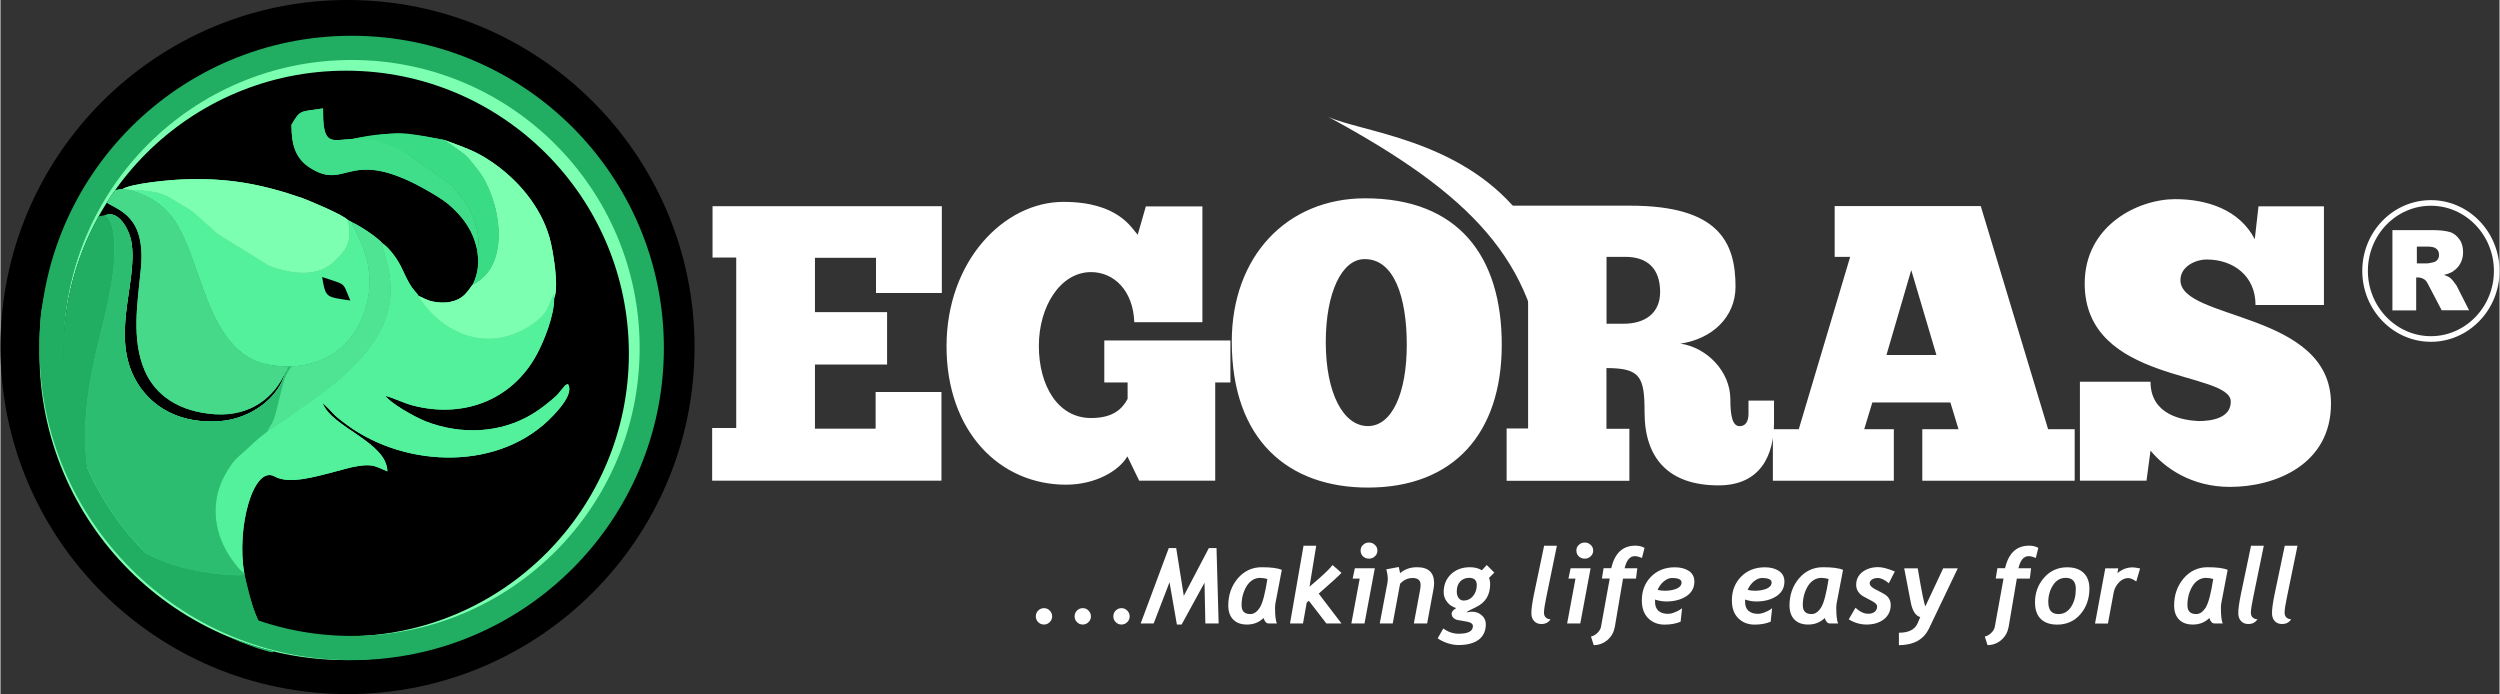<?xml version="1.0" encoding="UTF-8"?>
<!DOCTYPE svg PUBLIC "-//W3C//DTD SVG 1.1//EN" "http://www.w3.org/Graphics/SVG/1.1/DTD/svg11.dtd">
<!-- Creator: CorelDRAW -->
<svg xmlns="http://www.w3.org/2000/svg" xml:space="preserve" width="2.723in" height="0.756in" version="1.1" style="shape-rendering:geometricPrecision; text-rendering:geometricPrecision; image-rendering:optimizeQuality; fill-rule:evenodd; clip-rule:evenodd"
viewBox="0 0 329.16 91.42"
 xmlns:xlink="http://www.w3.org/1999/xlink"
 xmlns:xodm="http://www.corel.com/coreldraw/odm/2003">
 <rect x="0" y="0" width="329.16" height="91.42" fill="#333333" stroke="none"/>
 <defs>
  <style type="text/css">
   <![CDATA[
    .str0 {stroke:white;stroke-width:0.74;stroke-linecap:round;stroke-linejoin:round;stroke-miterlimit:2.613}
    .fil2 {fill:none}
    .fil1 {fill:white}
    .fil3 {fill:black}
    .fil5 {fill:#21AD62}
    .fil12 {fill:#2CBD70}
    .fil10 {fill:#39DB84}
    .fil9 {fill:#40DE8A}
    .fil8 {fill:#46D98A}
    .fil6 {fill:#4BE894}
    .fil11 {fill:#4FE394}
    .fil7 {fill:#53F19C}
    .fil4 {fill:#7CFFB0}
    .fil0 {fill:white;fill-rule:nonzero}
   ]]>
  </style>
 </defs>
 <g id="Layer_x0020_2">
  <g id="_105553125056064">
   <path id="Vector_15" class="fil0" d="M282.66 63.32l0.53 -3.97c1.9,2.31 5.41,4.78 10.47,4.78 5.94,0 13.3,-2.92 13.3,-10.97 0,-12.18 -19.83,-10.92 -19.83,-16.26 0,-1.81 2,-2.72 3.46,-2.72 3.51,0 6.43,2.16 6.43,5.99l9.01 0 0 -12.99 -8.62 0 -0.49 4.33c-2,-3.88 -6.28,-5.28 -10.47,-5.28 -4.92,0 -11.93,3.47 -11.93,11.12 0,13.19 19.24,11.48 19.24,15.55 0,2.16 -2.48,2.56 -4.24,2.56 -2.1,-0.1 -6.33,-0.8 -6.33,-5.18l-9.3 0 0 13.03 8.77 0 -0 -0 0 0zm-30.98 -27.73l3.31 11.17 -6.58 0 3.26 -11.17 0 0zm21.53 20.94l-3.51 0 -8.87 -29.39 -19.24 0 0 6.69 2.04 0 -6.77 22.7 -3.41 0 0 6.79 15.93 0 0 -6.79 -3.9 0 1.07 -3.52 10.28 0 1.07 3.52 -4.77 0 0 6.79 20.07 0 0 -6.79zm-59.19 -22.7c2.92,0 4.58,1.56 4.58,4.63 0,2.72 -1.9,4.18 -4.82,4.18l-2.24 0 0 -8.81 2.48 0 0 0 0 -0zm-15.64 0.05l2.83 0 0 22.55 -2.83 0 0 6.9 16.17 0 0 -6.85 -3.02 0 0 -8c4.48,0 5.02,1.16 5.02,5.84 0,6.04 3.17,9.61 9.74,9.61 5.55,0 7.31,-3.98 7.31,-8.3l0 -2.87 -3.36 0 0 1.71c0,1.06 -0.39,1.66 -1.17,1.66 -0.93,0 -1.22,-1.31 -1.22,-3.52 0,-3.72 -3.12,-6.85 -6.58,-7.35 4.14,-0.6 7.26,-3.47 7.26,-7.5 0,-5.89 -2.24,-10.67 -13.88,-10.67l-16.27 0 0 6.79 -0 0 -0 0zm-18.27 22.24c-3.22,0 -5.55,-4.28 -5.55,-11.07 0,-6.44 2.09,-10.97 5.16,-10.92 3.85,0 5.51,5.03 5.51,11.27 0,6.39 -1.95,10.72 -5.12,10.72zm0 8.1c11.3,0 17.63,-7.15 17.63,-18.82 0,-11.63 -5.7,-19.28 -17.98,-19.28 -10.38,0 -17.58,7.7 -17.58,18.87 0,12.98 7.45,19.23 17.93,19.23zm-30.15 -0.91l10.04 0 0 -12.93 2 0 0 -5.54 -16.61 0 0 5.54 3.07 0 0 2.16c-0.73,1.36 -1.95,2.52 -4.82,2.52 -4.34,0 -6.87,-4.23 -6.87,-9.51 0,-5.18 2.83,-9.71 6.87,-9.71 2.97,0 5.55,2.37 5.7,6.6l8.97 0 0 -15.25 -7.45 0 -1.07 3.73c-0.78,-0.8 -2.48,-4.33 -9.79,-4.33 -7.79,0 -15.39,7.75 -15.39,19.03 0,11.17 6.97,18.22 15.74,18.22 3.85,0 6.97,-1.81 8.08,-3.73l1.56 3.22 -0 -0 -0 -0zm-56.22 -29.39l3.17 0 0 22.45 -3.17 0 0 6.94 30.2 0 0 -11.68 -8.67 0 0 4.83 -7.99 0 0 -8.45 9.5 0 0 -6.9 -9.5 0 0 -7.15 8.04 0 0 4.63 8.67 0 0 -11.43 -30.2 0 0 6.74 -0.05 0 0 0 0 -0z"/>
   <path id="Vector_16" class="fil1" d="M174.81 15.36c4.43,2.06 17.25,2.92 25.19,12.68 4.19,5.13 6.87,13.89 3.41,21.74 -1.27,-15.4 -9.6,-24.16 -28.6,-34.43l0 0 0 -0z"/>
   <path id="Vector_20" class="fil2 str0" d="M320.12 26.73c4.78,0 8.67,4.03 8.67,8.96 0,4.93 -3.9,8.96 -8.67,8.96 -4.77,0 -8.67,-4.03 -8.67,-8.96 0,-4.98 3.9,-8.96 8.67,-8.96z"/>
   <path id="Vector_21" class="fil0" d="M318.27 34.69l1.36 0c0.15,0 0.44,-0.05 0.83,-0.15 0.2,-0.05 0.39,-0.15 0.54,-0.35 0.15,-0.2 0.19,-0.4 0.19,-0.61 0,-0.35 -0.1,-0.6 -0.34,-0.8 -0.19,-0.2 -0.58,-0.3 -1.17,-0.3l-1.41 0 0 2.22 -0 0 0 -0zm-3.22 6.29l0 -10.67 5.31 0c0.97,0 1.75,0.1 2.24,0.25 0.54,0.15 0.93,0.5 1.27,0.96 0.34,0.45 0.49,1.06 0.49,1.71 0,0.6 -0.15,1.11 -0.39,1.51 -0.24,0.45 -0.58,0.76 -1.02,1.06 -0.29,0.15 -0.63,0.3 -1.12,0.4 0.39,0.15 0.63,0.25 0.83,0.4 0.1,0.1 0.29,0.25 0.49,0.55 0.24,0.3 0.39,0.5 0.44,0.65l1.56 3.07 -3.61 0 -1.71 -3.27c-0.19,-0.4 -0.39,-0.7 -0.58,-0.8 -0.24,-0.15 -0.49,-0.25 -0.78,-0.25l-0.29 0 0 4.33 -3.12 0 0 0.1 0 -0 -0 0z"/>
   <circle class="fil3" cx="45.71" cy="45.71" r="45.71"/>
   <path class="fil4" d="M45.52 6.18c22.3,0 40.38,18.08 40.38,40.38 0,22.3 -18.08,40.38 -40.38,40.38 -22.3,0 -40.38,-18.08 -40.38,-40.38 0,-22.3 18.08,-40.38 40.38,-40.38zm0 3.13c20.57,0 37.25,16.68 37.25,37.25 0,20.57 -16.68,37.25 -37.25,37.25 -20.57,0 -37.25,-16.68 -37.25,-37.25 0,-20.57 16.68,-37.25 37.25,-37.25z"/>
   <path class="fil5" d="M46.26 4.71c22.71,0 41.12,18.41 41.12,41.12 0,22.71 -18.41,41.12 -41.12,41.12 -22.71,0 -41.12,-18.41 -41.12,-41.12 0,-22.71 18.41,-41.12 41.12,-41.12zm0 3.19c20.95,0 37.93,16.98 37.93,37.93 0,20.95 -16.98,37.93 -37.93,37.93 -20.95,0 -37.93,-16.98 -37.93,-37.93 0,-20.95 16.98,-37.93 37.93,-37.93z"/>
   <path class="fil6" d="M13.72 28.4c1.74,0.82 1.25,6.22 1.07,7.62 -0.34,2.54 -0.94,5.17 -1.56,7.61 -1.54,6.05 -2.69,12.45 -1.81,17.94 1.88,4.26 4.53,8.1 7.77,11.35 1.35,0.73 2.89,1.34 4.66,1.82 1.88,0.51 6.15,1.24 8.28,1l-0.01 -0.19c-0.79,-0.59 -1.57,-1.69 -2.11,-2.55 -2.03,-3.24 -2.26,-7.14 -0.45,-10.43 0.53,-0.96 1.11,-1.85 1.91,-2.54 1.87,-1.58 2.09,-2.17 4.88,-4 0.87,-0.57 1.74,-1.15 2.63,-1.82l1.97 -1.39c0.05,-0.04 0.3,-0.22 0.35,-0.26 0.18,-0.12 0.11,-0.07 0.27,-0.18 2.59,-1.84 4.97,-3.93 6.92,-6.4 5.1,-6.47 1.97,-11.88 1.81,-13.93 -0.57,-0.71 -2.79,-2.22 -3.91,-2.72l-0.03 0.18c0.06,0.87 4.08,5.72 1.23,12.49 -1.48,3.51 -4.83,6.26 -9.74,6.28 -0.01,0.1 -0.04,0.33 -0.08,0.43 -0.15,0.37 -0.09,0.16 -0.27,0.35 -0.84,3.42 -4.62,6.13 -8.59,6.42 -4.96,0.36 -8.44,-1.56 -10.48,-4.42 -4.39,-6.17 -0.23,-13.82 -1.19,-19.2 -0.32,-1.76 -1.79,-4.3 -3.51,-3.46l0 0z"/>
   <path class="fil7" d="M32.12 75.54c-1.08,-6.02 1.2,-14.35 4,-12.78 1.93,1.08 5.48,-0.02 7.5,-0.52 1.21,-0.3 2.35,-0.69 3.57,-0.87 1.97,-0.3 2.41,0.16 3.77,0.72 -0.05,-3.87 -7.38,-5.81 -8.53,-9.01 1.59,1.4 0.96,1.24 3.23,2.9 7.85,5.74 20.28,6.09 27.18,-1.29 0.54,-0.58 2.72,-2.85 1.91,-4.1 -0.42,0.13 -0.36,0.18 -0.63,0.48 -0.73,0.82 -0.48,0.74 -1.57,1.64 -0.87,0.71 -1.4,1.15 -2.47,1.81 -4.22,2.58 -9.46,2.76 -14.01,1 -1.54,-0.6 -4.73,-2.43 -5.37,-3.38 1.01,0.24 2.3,0.91 3.52,1.24 6.56,1.76 13.12,-0.55 16.43,-6.72 0.92,-1.71 2.28,-5.02 2.28,-7.39l-0.01 -0.59c-0.98,1.94 -0.75,2.62 -3.14,4.19 -4.53,2.97 -9.58,1.94 -13.09,-1.75 -0.46,-0.48 -1.3,-1.5 -1.62,-2.15 -0.18,-0.35 -0.65,-0.68 -1.2,-1.62 -0.37,-0.64 -0.64,-1.23 -0.97,-1.94 -0.61,-1.31 -1.63,-2.69 -2.61,-3.38 0.16,2.05 3.29,7.46 -1.81,13.93 -1.95,2.47 -4.32,4.56 -6.92,6.4 -0.16,0.11 -0.09,0.06 -0.27,0.18 -0.06,0.04 -0.3,0.22 -0.35,0.26l-1.97 1.39c-0.89,0.67 -1.76,1.25 -2.63,1.82 -2.78,1.83 -3.01,2.43 -4.88,4 -0.81,0.68 -1.38,1.57 -1.91,2.54 -1.81,3.29 -1.57,7.19 0.45,10.43 0.54,0.87 1.32,1.96 2.11,2.55l-0 0z"/>
   <path class="fil5" d="M7.55 32.44c0.04,0.58 -1.12,3.57 -1.31,4.49 -0.32,1.54 -0.77,3.01 -0.92,4.64 -0.14,1.5 -0.2,3 -0.17,4.49 0.07,-5.56 1.81,-10.98 3.91,-15.78 -1.17,0.63 -0.74,0.62 -1.25,1.74l-0.26 0.42zm22.34 51.36c1.87,0.85 4.18,1.72 5.88,2.11l0.21 -0.06 -0.02 -0.06c-2.09,-0.51 -4.12,-1.18 -6.07,-2l0 -0zm4.18 -1.79c-0.18,-0.41 -0.34,-0.79 -0.46,-1.1 -0.71,-1.8 -1.03,-3.42 -1.47,-5.18 -2.13,0.24 -6.4,-0.49 -8.28,-1 -1.77,-0.48 -3.31,-1.09 -4.66,-1.82 4.12,4.11 9.2,7.27 14.87,9.1zm-22.64 -20.45c-0.88,-5.49 0.27,-11.9 1.81,-17.94 0.62,-2.44 1.22,-5.07 1.56,-7.61 0.18,-1.39 0.67,-6.8 -1.07,-7.62 -0.23,0.01 -0.5,0.06 -0.8,0.14 -2.96,5.34 -4.65,11.49 -4.65,18.03 0,5.34 1.13,10.42 3.15,15.01l0 0z"/>
   <path class="fil7" d="M37.85 48.27c4.91,-0.02 8.26,-2.77 9.74,-6.28 2.85,-6.77 -1.18,-11.62 -1.23,-12.49l0.03 -0.18 -0.63 -0.34c0.69,3.09 -0.37,4.08 -1.85,5.5 -2.12,2.05 -5.47,1.57 -7.92,0.73 -0.16,-0.05 -0.38,-0.12 -0.58,-0.2l-6.73 -4.15c-0.53,-0.46 -0.99,-0.9 -1.55,-1.38 -0.53,-0.45 -1.06,-1 -1.53,-1.37 -0.13,-0.1 -0.3,-0.23 -0.43,-0.33 -0.09,-0.06 -0.17,-0.12 -0.27,-0.2l-2.88 -1.72c-1.57,-0.75 -3.08,-0.74 -4.84,-0.86 0.62,0.45 3.93,0.8 6.25,4.82 2.39,4.14 3.53,11.32 6.87,15.17 2.02,2.32 3.93,3.19 7.55,3.27l0 -0z"/>
   <path class="fil8" d="M37.5 49.05c0.18,-0.18 0.12,0.03 0.27,-0.35 0.04,-0.1 0.07,-0.33 0.08,-0.43 -3.62,-0.09 -5.53,-0.96 -7.55,-3.27 -3.35,-3.85 -4.48,-11.03 -6.87,-15.17 -2.32,-4.02 -5.63,-4.37 -6.25,-4.82l-1.09 -0.12c-0.24,0.01 -0.59,0.07 -0.96,0.16 -0.38,0.54 -0.75,1.09 -1.1,1.65 1.53,1.03 5.15,1.75 4.46,8.73 -0.45,4.57 -1.25,9.28 0.51,13.38 1.41,3.29 4.57,5.43 9.22,5.75 4.83,0.33 7.92,-2.38 9.29,-5.5l-0 0z"/>
   <path class="fil4" d="M62.2 37.48c-0.79,1.05 -1.23,1.91 -2.9,2.27 -0.7,0.16 -1.61,0.12 -2.29,-0.02 -0.99,-0.21 -1.21,-0.47 -1.94,-0.75 0.32,0.65 1.16,1.67 1.62,2.15 3.51,3.69 8.56,4.72 13.09,1.75 2.39,-1.57 2.16,-2.25 3.14,-4.19l0.01 0.59c0.67,-1.56 -0.16,-6.37 -0.6,-7.95 -1.19,-4.18 -4.24,-7.73 -7.72,-10.07 -2.22,-1.49 -3.56,-1.83 -6.15,-2.83l2.21 1.56c0.97,0.69 1.47,1.46 2.21,2.39 2.86,3.6 4.65,12.5 -0.67,15.1l0 0z"/>
   <path class="fil4" d="M16.08 24.88l1.09 0.12c1.76,0.12 3.27,0.11 4.84,0.86l2.88 1.72c0.1,0.07 0.18,0.13 0.27,0.2 0.14,0.1 0.31,0.23 0.43,0.33 0.47,0.38 1.01,0.93 1.53,1.37 0.56,0.48 1.02,0.92 1.55,1.38l6.73 4.15c0.2,0.07 0.43,0.14 0.58,0.2 2.44,0.84 5.8,1.32 7.92,-0.73 1.48,-1.43 2.54,-2.41 1.85,-5.5 -0.52,-0.66 -5.41,-2.69 -6.03,-2.9 -5.36,-1.86 -9.86,-2.68 -15.67,-2.45 -1.91,0.08 -6.61,0.51 -7.97,1.26l0 -0z"/>
   <path class="fil9" d="M38.33 16.47c0,2.67 0.55,4.43 2.49,5.66 5.11,3.23 4.95,-3.56 16.81,3.8 0.92,0.57 1.47,1.01 2.23,1.76 1.22,1.2 2.45,2.87 2.89,5.1 0.5,-0.73 -0.04,-2.82 -0.22,-3.36 -0.54,-1.58 -0.63,-1.68 -1.46,-2.94 -0.03,-0.05 -0.18,-0.27 -0.19,-0.29l-1.35 -1.72 -5.89 -4.2c-8.41,-5.03 -11.24,2.08 -11.15,-6 -3.06,0.47 -2.98,0.12 -4.17,2.18l-0 0z"/>
   <path class="fil10" d="M62.76 32.79c0.33,1.86 0.16,3.19 -0.55,4.69 5.32,-2.6 3.53,-11.5 0.67,-15.1 -0.74,-0.93 -1.24,-1.7 -2.21,-2.39l-2.21 -1.56c-4.94,-0.9 -7.09,-1.22 -12.23,-0.11 1.2,0.21 2.26,0.35 3.2,0.71 1.25,0.48 3.05,0.55 4.23,1.26l5.89 4.2 1.35 1.72c0.01,0.02 0.15,0.23 0.19,0.29 0.83,1.27 0.92,1.36 1.46,2.94 0.18,0.54 0.72,2.62 0.22,3.36l0 0z"/>
   <path class="fil3" d="M42.37 36.49c0.47,2.81 0.53,2.6 3.71,3.09 -1.1,-2.58 -0.45,-1.97 -3.71,-3.09z"/>
   <path class="fil6" d="M13.72 28.4c1.74,0.82 1.25,6.23 1.07,7.62 -0.34,2.54 -0.94,5.17 -1.56,7.61 -1.54,6.05 -2.69,12.45 -1.81,17.94 1.88,4.26 4.53,8.1 7.77,11.35 1.35,0.73 2.89,1.34 4.66,1.82 1.88,0.51 6.15,1.24 8.28,1l-0.01 -0.19c-0.79,-0.59 -1.57,-1.69 -2.11,-2.55 -2.03,-3.24 -2.26,-7.14 -0.45,-10.43 0.53,-0.96 1.11,-1.85 1.91,-2.54 1.54,-1.31 1.96,-1.94 3.64,-3.15 0.23,-0.42 0.51,-0.84 0.71,-1.24 0.29,-0.58 0.4,-1.08 0.6,-1.89 0.2,-0.81 0.48,-1.94 0.7,-2.8 0.22,-0.85 0.37,-1.43 0.87,-2.19 0.11,-0.16 0.23,-0.33 0.36,-0.5 -0.16,0.01 -0.33,0.01 -0.5,0.01 -0.01,0.1 -0.04,0.33 -0.08,0.43 -0.15,0.37 -0.09,0.16 -0.27,0.35 -0.84,3.42 -4.62,6.13 -8.59,6.42 -4.96,0.36 -8.44,-1.56 -10.48,-4.42 -4.39,-6.17 -0.23,-13.82 -1.19,-19.2 -0.32,-1.76 -1.79,-4.3 -3.51,-3.46l0 0z"/>
   <path class="fil7" d="M32.12 75.54c-1.08,-6.02 1.2,-14.35 4,-12.78 1.93,1.08 5.48,-0.02 7.5,-0.52 1.21,-0.3 2.35,-0.69 3.57,-0.87 1.97,-0.3 2.41,0.16 3.77,0.72 -0.05,-3.87 -7.38,-5.81 -8.53,-9.01 1.59,1.4 0.96,1.24 3.23,2.9 7.85,5.74 20.28,6.09 27.18,-1.29 0.54,-0.58 2.72,-2.85 1.91,-4.1 -0.42,0.13 -0.36,0.18 -0.63,0.48 -0.73,0.82 -0.48,0.74 -1.57,1.64 -0.87,0.71 -1.4,1.15 -2.47,1.81 -4.22,2.58 -9.46,2.76 -14.01,1 -1.54,-0.6 -4.73,-2.43 -5.37,-3.38 1.01,0.24 2.3,0.91 3.52,1.24 6.56,1.76 13.12,-0.55 16.43,-6.72 0.92,-1.71 2.28,-5.02 2.28,-7.39l-0.01 -0.59c-0.98,1.94 -0.75,2.62 -3.14,4.19 -4.53,2.97 -9.58,1.94 -13.09,-1.75 -0.46,-0.48 -1.3,-1.5 -1.62,-2.15 -0.18,-0.35 -0.65,-0.68 -1.2,-1.62 -0.37,-0.64 -0.64,-1.23 -0.97,-1.94 -0.61,-1.31 -1.63,-2.69 -2.61,-3.38 0.16,2.05 3.29,7.46 -1.81,13.93 -1.95,2.47 -4.32,4.56 -6.92,6.4 -0.16,0.11 -0.09,0.06 -0.27,0.18 -0.06,0.04 -0.3,0.22 -0.35,0.26l-1.97 1.39c-0.89,0.67 -1.76,1.25 -2.63,1.82 -2.78,1.83 -3.01,2.43 -4.88,4 -0.81,0.68 -1.38,1.57 -1.91,2.54 -1.81,3.29 -1.57,7.19 0.45,10.43 0.54,0.87 1.32,1.96 2.11,2.55l-0 0z"/>
   <path class="fil5" d="M6.53 37.01c-0.32,1.54 -1.06,2.93 -1.21,4.56 -0.14,1.5 -0.2,3 -0.17,4.49 0.07,-5.56 2.57,-11.25 4.67,-16.05 -2.46,1.33 -2.77,4.47 -3.29,6.99zm23.36 46.79c1.87,0.85 4.18,1.72 5.88,2.11l0.21 -0.06 -0.02 -0.06c-2.09,-0.51 -4.12,-1.18 -6.07,-2l0 -0zm4.18 -1.79c-0.18,-0.41 -0.34,-0.79 -0.46,-1.1 -0.71,-1.8 -1.03,-3.42 -1.47,-5.18 -2.13,0.24 -6.4,-0.49 -8.28,-1 -1.77,-0.48 -3.31,-1.09 -4.66,-1.82 4.12,4.11 9.2,7.27 14.87,9.1zm-22.64 -20.45c-0.88,-5.49 0.27,-11.9 1.81,-17.94 0.62,-2.44 1.22,-5.07 1.56,-7.61 0.18,-1.39 0.67,-6.8 -1.07,-7.62 -0.23,0.01 -0.5,0.06 -0.8,0.14 -2.96,5.34 -4.65,11.49 -4.65,18.03 0,5.34 1.13,10.42 3.15,15.01l0 0z"/>
   <path class="fil7" d="M37.85 48.27c4.91,-0.02 8.26,-2.77 9.74,-6.28 2.85,-6.77 -1.18,-11.62 -1.23,-12.49l0.03 -0.18 -0.63 -0.34c0.69,3.09 -0.37,4.08 -1.85,5.5 -2.12,2.05 -5.47,1.57 -7.92,0.73 -0.16,-0.05 -0.38,-0.12 -0.58,-0.2l-6.73 -4.15c-0.53,-0.46 -0.99,-0.9 -1.55,-1.38 -0.53,-0.45 -1.06,-1 -1.53,-1.37 -0.13,-0.1 -0.3,-0.23 -0.43,-0.33 -0.09,-0.06 -0.17,-0.12 -0.27,-0.2l-2.88 -1.72c-1.57,-0.75 -3.08,-0.74 -4.84,-0.86 0.62,0.45 3.93,0.8 6.25,4.82 2.39,4.14 3.53,11.32 6.87,15.17 2.02,2.32 3.93,3.19 7.55,3.27l0 -0z"/>
   <path class="fil11" d="M35.11 56.87c0.35,-0.25 0.76,-0.53 1.24,-0.85 0.87,-0.57 1.74,-1.15 2.63,-1.82l1.97 -1.39c0.05,-0.04 0.3,-0.22 0.35,-0.26 0.18,-0.12 0.11,-0.07 0.27,-0.18 2.59,-1.84 4.97,-3.93 6.92,-6.4 5.1,-6.47 1.97,-11.88 1.81,-13.93 -0.57,-0.71 -2.79,-2.22 -3.91,-2.72l-0.03 0.18c0.06,0.87 4.08,5.72 1.23,12.49 -1.43,3.39 -4.6,6.07 -9.24,6.27 -0.13,0.17 -0.25,0.34 -0.36,0.5 -0.5,0.76 -0.65,1.34 -0.87,2.19 -0.22,0.85 -0.5,1.98 -0.7,2.8 -0.2,0.81 -0.3,1.31 -0.6,1.89 -0.2,0.39 -0.48,0.82 -0.71,1.24l-0 -0z"/>
   <path class="fil8" d="M37.5 49.05c0.18,-0.18 0.12,0.03 0.27,-0.35 0.04,-0.1 0.07,-0.33 0.08,-0.43 -3.62,-0.09 -5.53,-0.96 -7.55,-3.27 -3.35,-3.85 -4.48,-11.03 -6.87,-15.17 -2.32,-4.02 -5.63,-4.37 -6.25,-4.82l-1.09 -0.12c-0.24,0.01 -0.59,0.07 -0.96,0.16 -0.38,0.54 -0.75,1.09 -1.1,1.65 1.53,1.03 5.15,1.75 4.46,8.73 -0.45,4.57 -1.25,9.28 0.51,13.38 1.41,3.29 4.57,5.43 9.22,5.75 4.83,0.33 7.92,-2.38 9.29,-5.5l-0 0z"/>
   <path class="fil4" d="M62.2 37.48c-0.79,1.05 -1.23,1.91 -2.9,2.27 -0.7,0.16 -1.61,0.12 -2.29,-0.02 -0.99,-0.21 -1.21,-0.47 -1.94,-0.75 0.32,0.65 1.16,1.67 1.62,2.15 3.51,3.69 8.56,4.72 13.09,1.75 2.39,-1.57 2.16,-2.25 3.14,-4.19l0.01 0.59c0.67,-1.56 -0.16,-6.37 -0.6,-7.95 -1.19,-4.18 -4.24,-7.73 -7.72,-10.07 -2.22,-1.49 -3.56,-1.83 -6.15,-2.83l2.21 1.56c0.97,0.69 1.47,1.46 2.21,2.39 2.86,3.6 4.65,12.5 -0.67,15.1l0 0z"/>
   <path class="fil4" d="M16.08 24.88l1.09 0.12c1.76,0.12 3.27,0.11 4.84,0.86l2.88 1.72c0.1,0.07 0.18,0.13 0.27,0.2 0.14,0.1 0.31,0.23 0.43,0.33 0.47,0.38 1.01,0.93 1.53,1.37 0.56,0.48 1.02,0.92 1.55,1.38l6.73 4.15c0.2,0.07 0.43,0.14 0.58,0.2 2.44,0.84 5.8,1.32 7.92,-0.73 1.48,-1.43 2.54,-2.41 1.85,-5.5 -0.52,-0.66 -5.41,-2.69 -6.03,-2.9 -5.36,-1.86 -9.86,-2.68 -15.67,-2.45 -1.91,0.08 -6.61,0.51 -7.97,1.26l0 -0z"/>
   <path class="fil9" d="M38.33 16.47c0,2.67 0.55,4.43 2.49,5.66 5.11,3.23 4.95,-3.56 16.81,3.8 0.92,0.57 1.47,1.01 2.23,1.76 1.22,1.2 2.45,2.87 2.89,5.1 0.5,-0.73 -0.04,-2.82 -0.22,-3.36 -0.54,-1.58 -0.63,-1.68 -1.46,-2.94 -0.03,-0.05 -0.18,-0.27 -0.19,-0.29l-1.35 -1.72 -5.89 -4.2c-8.41,-5.03 -11.24,2.08 -11.15,-6 -3.06,0.47 -2.98,0.12 -4.17,2.18l-0 0z"/>
   <path class="fil10" d="M62.76 32.79c0.33,1.86 0.16,3.19 -0.55,4.69 5.32,-2.6 3.53,-11.5 0.67,-15.1 -0.74,-0.93 -1.24,-1.7 -2.21,-2.39l-2.21 -1.56c-1.99,-0.36 -3.5,-0.74 -5.6,-0.88 -1.32,-0.09 -5.43,0.53 -6.54,0.77 1.2,0.21 2.37,-0.21 3.32,0.15 1.25,0.48 2.84,1.12 4.01,1.82l5.89 4.2 1.35 1.72c0.01,0.02 0.15,0.23 0.19,0.29 0.83,1.27 0.92,1.36 1.46,2.94 0.18,0.54 0.72,2.62 0.22,3.36l0 0z"/>
   <path class="fil3" d="M42.37 36.49c0.47,2.81 0.53,2.6 3.71,3.09 -1.1,-2.58 -0.45,-1.97 -3.71,-3.09z"/>
   <path class="fil12" d="M13.72 28.4c1.74,0.82 1.25,6.23 1.07,7.62 -0.34,2.54 -0.94,5.17 -1.56,7.61 -1.54,6.05 -2.69,12.45 -1.81,17.94 1.88,4.26 4.53,8.1 7.77,11.35 1.35,0.73 2.89,1.34 4.66,1.82 1.88,0.51 6.15,1.24 8.28,1l-0.01 -0.19c-0.79,-0.59 -1.57,-1.69 -2.11,-2.55 -2.03,-3.24 -2.26,-7.14 -0.45,-10.43 0.53,-0.96 1.11,-1.85 1.91,-2.54 1.54,-1.31 1.96,-1.94 3.64,-3.15 0.23,-0.42 0.51,-0.84 0.71,-1.24 0.29,-0.58 0.4,-1.08 0.6,-1.89 0.2,-0.81 0.48,-1.94 0.7,-2.8 0.22,-0.85 0.37,-1.43 0.87,-2.19 0.11,-0.16 0.23,-0.33 0.36,-0.5 -0.16,0.01 -0.33,0.01 -0.5,0.01 -0.01,0.1 -0.04,0.33 -0.08,0.43 -0.15,0.37 -0.09,0.16 -0.27,0.35 -0.84,3.42 -4.62,6.13 -8.59,6.42 -4.96,0.36 -8.44,-1.56 -10.48,-4.42 -4.39,-6.17 -0.23,-13.82 -1.19,-19.2 -0.32,-1.76 -1.79,-4.3 -3.51,-3.46l0 0z"/>
   <path class="fil0" d="M136.37 81.18c0,-0.29 0.1,-0.56 0.31,-0.76 0.21,-0.21 0.47,-0.32 0.76,-0.32 0.31,0 0.56,0.11 0.76,0.32 0.21,0.21 0.32,0.47 0.32,0.76 0,0.31 -0.11,0.56 -0.32,0.76 -0.21,0.21 -0.46,0.32 -0.76,0.32 -0.29,0 -0.56,-0.11 -0.76,-0.32 -0.21,-0.21 -0.31,-0.46 -0.31,-0.76z"/>
   <path id="_1" class="fil0" d="M141.48 81.18c0,-0.29 0.1,-0.56 0.31,-0.76 0.21,-0.21 0.47,-0.32 0.76,-0.32 0.31,0 0.56,0.11 0.76,0.32 0.21,0.21 0.32,0.47 0.32,0.76 0,0.31 -0.11,0.56 -0.32,0.76 -0.21,0.21 -0.46,0.32 -0.76,0.32 -0.29,0 -0.56,-0.11 -0.76,-0.32 -0.21,-0.21 -0.31,-0.46 -0.31,-0.76z"/>
   <path id="_2" class="fil0" d="M146.58 81.18c0,-0.29 0.1,-0.56 0.31,-0.76 0.21,-0.21 0.47,-0.32 0.76,-0.32 0.31,0 0.56,0.11 0.76,0.32 0.21,0.21 0.32,0.47 0.32,0.76 0,0.31 -0.11,0.56 -0.32,0.76 -0.21,0.21 -0.46,0.32 -0.76,0.32 -0.29,0 -0.56,-0.11 -0.76,-0.32 -0.21,-0.21 -0.31,-0.46 -0.31,-0.76z"/>
   <polygon id="_3" class="fil0" points="158.7,82.12 158.59,76.75 155.57,82.26 154.95,82.26 153.98,76.69 151.89,82.12 150.18,82.12 153.88,72.19 154.86,72.19 155.86,78.48 159.16,72.19 160.17,72.19 160.45,82.12 "/>
   <path id="_4" class="fil0" d="M167.92 79.51c-0.03,0.18 -0.04,0.36 -0.04,0.57 0,0.99 0.08,1.67 0.24,2.04l-1.07 0c-0.31,0 -0.54,-0.24 -0.69,-0.72 -0.58,0.57 -1.31,0.86 -2.17,0.86 -0.79,0 -1.4,-0.22 -1.83,-0.67 -0.43,-0.44 -0.64,-1.06 -0.64,-1.85 0,-1.39 0.42,-2.57 1.25,-3.56 0.83,-0.97 1.89,-1.47 3.15,-1.47 1.22,0 2.11,0.11 2.65,0.35l-0.85 4.45 -0 0zm-1.96 -3.4c-0.75,0 -1.36,0.36 -1.82,1.08 -0.44,0.74 -0.67,1.57 -0.67,2.52 0,0.78 0.38,1.17 1.15,1.17 0.49,0 0.9,-0.29 1.28,-0.9 0.36,-0.6 0.68,-1.85 0.97,-3.72 -0.32,-0.1 -0.62,-0.14 -0.92,-0.14z"/>
   <path id="_5" class="fil0" d="M174.64 82.12l-2.31 -2.99 -0.28 0.24 -0.49 2.75 -1.71 0 1.78 -10.24 1.67 0 -0.88 5.39 1.29 -1.11c0.86,-0.76 1.45,-1.35 1.74,-1.74l1.18 1.03c-0.19,0.24 -1.19,1.15 -3,2.74l3 3.93 -2 0 0 -0z"/>
   <path id="_6" class="fil0" d="M179.15 72.52c0,-0.31 0.1,-0.56 0.32,-0.75 0.21,-0.21 0.47,-0.31 0.78,-0.31 0.31,0 0.57,0.1 0.78,0.31 0.22,0.19 0.33,0.44 0.33,0.75 0,0.31 -0.11,0.56 -0.33,0.75 -0.21,0.21 -0.47,0.31 -0.78,0.31 -0.31,0 -0.56,-0.1 -0.78,-0.29 -0.21,-0.21 -0.32,-0.46 -0.32,-0.76l0 -0zm0.5 9.6l-1.72 0 1.1 -5.91 -0.93 0 0.29 -1.36 2.63 0 -1.36 7.27z"/>
   <path id="_7" class="fil0" d="M187.91 82.12l-1.75 0 0.79 -4.24c0.07,-0.33 0.1,-0.63 0.1,-0.85 0,-0.61 -0.36,-0.9 -1.07,-0.9 -0.6,0 -1.15,0.25 -1.63,0.76l-0.97 5.23 -1.71 0 1.03 -5.45c0.01,-0.1 0.03,-0.22 0.03,-0.39 0,-0.4 -0.07,-0.83 -0.2,-1.29l1.65 -0.31 0.17 0.81c0.6,-0.51 1.33,-0.78 2.24,-0.78 1.5,0 2.24,0.71 2.24,2.1 0,0.25 -0.03,0.54 -0.1,0.89l-0.82 4.42 0 -0z"/>
   <path id="_8" class="fil0" d="M196.06 76.12c0.1,0.22 0.15,0.5 0.15,0.81 0,0.71 -0.15,1.32 -0.46,1.83 -0.31,0.51 -0.82,0.95 -1.51,1.26 -0.69,0.32 -1.08,0.53 -1.15,0.65 0.31,-0.07 0.54,-0.1 0.72,-0.1 0.5,0 0.93,0.15 1.29,0.47 0.36,0.31 0.54,0.7 0.54,1.18 0,0.88 -0.32,1.56 -0.93,2.03 -0.63,0.47 -1.51,0.71 -2.68,0.71 -0.44,0 -0.92,-0.08 -1.45,-0.25 -0.53,-0.18 -0.95,-0.39 -1.28,-0.64l0.74 -1.29c0.65,0.47 1.32,0.69 2.01,0.69 1.26,0 1.89,-0.33 1.89,-1.01 0,-0.15 -0.07,-0.26 -0.19,-0.36 -0.13,-0.1 -0.32,-0.17 -0.58,-0.22l-1.29 -0.22c-0.49,-0.15 -0.74,-0.43 -0.74,-0.85 0,-0.24 0.21,-0.47 0.6,-0.72 -0.49,-0.14 -0.89,-0.4 -1.19,-0.79 -0.31,-0.39 -0.46,-0.82 -0.46,-1.29 0,-0.97 0.32,-1.76 0.96,-2.38 0.65,-0.61 1.49,-0.92 2.5,-0.92 0.63,0 1.15,0.14 1.57,0.4l0.64 -0.69 1 1 -0.69 0.69 0 -0zm-4.25 1.74c0,0.36 0.08,0.67 0.24,0.89 0.17,0.24 0.39,0.35 0.68,0.35 0.49,0 0.9,-0.2 1.22,-0.58 0.33,-0.4 0.5,-0.89 0.5,-1.45 0,-0.64 -0.33,-0.96 -1,-0.96 -0.5,0 -0.9,0.17 -1.19,0.49 -0.31,0.33 -0.44,0.75 -0.44,1.26l0 0z"/>
   <path id="_9" class="fil0" d="M204.17 81.55c-0.26,0.43 -0.67,0.64 -1.21,0.64 -0.42,0 -0.74,-0.14 -0.97,-0.4 -0.24,-0.26 -0.35,-0.61 -0.35,-1.04 0,-0.54 0.11,-1.33 0.32,-2.38l1.36 -6.49 1.68 0 -1.39 6.77c-0.2,0.96 -0.31,1.64 -0.31,2.06 0,0.26 0.08,0.47 0.25,0.63 0.17,0.15 0.36,0.22 0.61,0.22l-0 0z"/>
   <path id="_10" class="fil0" d="M207.57 72.52c0,-0.31 0.1,-0.56 0.32,-0.75 0.21,-0.21 0.47,-0.31 0.78,-0.31 0.31,0 0.57,0.1 0.78,0.31 0.22,0.19 0.33,0.44 0.33,0.75 0,0.31 -0.11,0.56 -0.33,0.75 -0.21,0.21 -0.47,0.31 -0.78,0.31 -0.31,0 -0.56,-0.1 -0.78,-0.29 -0.21,-0.21 -0.32,-0.46 -0.32,-0.76l0 -0zm0.5 9.6l-1.72 0 1.1 -5.91 -0.93 0 0.29 -1.36 2.63 0 -1.36 7.27z"/>
   <path id="_11" class="fil0" d="M216.22 73.49c-0.38,-0.15 -0.68,-0.24 -0.95,-0.24 -0.65,0 -1.1,0.53 -1.35,1.6l1.67 0 -0.17 1.36 -1.71 0 -1.08 6.37c-0.13,0.69 -0.44,1.26 -0.96,1.71 -0.51,0.44 -1.13,0.68 -1.82,0.68l-0.36 -1.13c0.32,-0.07 0.61,-0.24 0.86,-0.49 0.26,-0.25 0.42,-0.53 0.47,-0.85l1.14 -6.3 -1.03 0 0.22 -1.36 1.01 0c0.46,-1.99 1.51,-2.97 3.18,-2.97 0.46,0 0.86,0.1 1.2,0.29l-0.33 1.32 -0 -0z"/>
   <path id="_12" class="fil0" d="M217.93 78.97c0,0.11 0,0.22 0,0.31 0,0.5 0.14,0.89 0.44,1.17 0.31,0.26 0.72,0.4 1.25,0.4 0.29,0 0.61,-0.07 0.99,-0.24 0.38,-0.15 0.67,-0.32 0.88,-0.51l-0.19 1.78c-0.58,0.25 -1.28,0.39 -2.11,0.39 -0.89,0 -1.61,-0.29 -2.17,-0.85 -0.56,-0.57 -0.83,-1.35 -0.83,-2.34 0,-1.25 0.39,-2.28 1.2,-3.11 0.81,-0.83 1.86,-1.25 3.15,-1.25 0.76,0 1.39,0.17 1.86,0.49 0.47,0.32 0.71,0.79 0.71,1.39 0,0.82 -0.35,1.46 -1.06,1.93 -0.71,0.46 -1.58,0.69 -2.63,0.69 -0.5,0 -1,-0.08 -1.49,-0.25l-0 0zm0.33 -1.28c0.29,0.08 0.61,0.12 0.96,0.12 0.61,0 1.13,-0.1 1.56,-0.28 0.43,-0.19 0.64,-0.46 0.64,-0.82 0,-0.39 -0.43,-0.58 -1.29,-0.58 -0.33,0 -0.68,0.15 -1.04,0.44 -0.35,0.29 -0.63,0.67 -0.82,1.11l-0 0z"/>
   <path id="_13" class="fil0" d="M229.79 78.97c0,0.11 0,0.22 0,0.31 0,0.5 0.14,0.89 0.44,1.17 0.31,0.26 0.72,0.4 1.25,0.4 0.29,0 0.61,-0.07 0.99,-0.24 0.38,-0.15 0.67,-0.32 0.88,-0.51l-0.19 1.78c-0.58,0.25 -1.28,0.39 -2.11,0.39 -0.89,0 -1.61,-0.29 -2.17,-0.85 -0.56,-0.57 -0.83,-1.35 -0.83,-2.34 0,-1.25 0.39,-2.28 1.2,-3.11 0.81,-0.83 1.86,-1.25 3.15,-1.25 0.76,0 1.39,0.17 1.86,0.49 0.47,0.32 0.71,0.79 0.71,1.39 0,0.82 -0.35,1.46 -1.06,1.93 -0.71,0.46 -1.58,0.69 -2.63,0.69 -0.5,0 -1,-0.08 -1.49,-0.25l-0 0zm0.33 -1.28c0.29,0.08 0.61,0.12 0.96,0.12 0.61,0 1.13,-0.1 1.56,-0.28 0.43,-0.19 0.64,-0.46 0.64,-0.82 0,-0.39 -0.43,-0.58 -1.29,-0.58 -0.33,0 -0.68,0.15 -1.04,0.44 -0.35,0.29 -0.63,0.67 -0.82,1.11l-0 0z"/>
   <path id="_14" class="fil0" d="M241.84 79.51c-0.03,0.18 -0.04,0.36 -0.04,0.57 0,0.99 0.08,1.67 0.24,2.04l-1.07 0c-0.31,0 -0.54,-0.24 -0.69,-0.72 -0.58,0.57 -1.31,0.86 -2.17,0.86 -0.79,0 -1.4,-0.22 -1.83,-0.67 -0.43,-0.44 -0.64,-1.06 -0.64,-1.85 0,-1.39 0.42,-2.57 1.25,-3.56 0.83,-0.97 1.89,-1.47 3.15,-1.47 1.22,0 2.11,0.11 2.65,0.35l-0.85 4.45 -0 0zm-1.96 -3.4c-0.75,0 -1.36,0.36 -1.82,1.08 -0.44,0.74 -0.67,1.57 -0.67,2.52 0,0.78 0.38,1.17 1.15,1.17 0.49,0 0.9,-0.29 1.28,-0.9 0.36,-0.6 0.68,-1.85 0.97,-3.72 -0.32,-0.1 -0.63,-0.14 -0.92,-0.14z"/>
   <path id="_15" class="fil0" d="M248.74 76.84c-0.54,-0.47 -1.04,-0.71 -1.49,-0.71 -0.28,0 -0.53,0.06 -0.74,0.2 -0.2,0.13 -0.31,0.29 -0.31,0.51 0,0.26 0.25,0.53 0.74,0.78 0.49,0.25 0.86,0.44 1.13,0.6 0.26,0.14 0.49,0.33 0.65,0.58 0.17,0.26 0.25,0.54 0.25,0.88 0,0.79 -0.31,1.43 -0.9,1.89 -0.6,0.46 -1.36,0.69 -2.29,0.69 -0.79,0 -1.57,-0.22 -2.34,-0.68l0.89 -1.53c0.57,0.53 1.13,0.79 1.67,0.79 0.35,0 0.63,-0.08 0.85,-0.25 0.22,-0.18 0.33,-0.4 0.33,-0.71 0,-0.24 -0.21,-0.47 -0.63,-0.69 -0.43,-0.22 -0.81,-0.42 -1.14,-0.61 -0.32,-0.18 -0.57,-0.4 -0.74,-0.67 -0.17,-0.26 -0.25,-0.56 -0.25,-0.88 0,-0.71 0.28,-1.26 0.83,-1.7 0.57,-0.42 1.26,-0.63 2.08,-0.63 0.56,0 1.28,0.2 2.18,0.57l-0.79 1.56 0 -0z"/>
   <path id="_16" class="fil0" d="M253.97 82.85c-0.68,1.4 -1.99,2.11 -3.92,2.13l0 -1.64c1.28,0 2.1,-0.42 2.46,-1.24l0.35 -0.82c-0.61,-0.17 -1.04,-0.82 -1.25,-1.95l-0.86 -4.47 1.78 0c0.53,3.18 0.88,4.85 1.01,4.99l2.34 -4.99 1.92 0 -3.82 7.99 0 0z"/>
   <path id="_17" class="fil0" d="M268.09 73.49c-0.38,-0.15 -0.68,-0.24 -0.95,-0.24 -0.65,0 -1.1,0.53 -1.35,1.6l1.67 0 -0.17 1.36 -1.71 0 -1.08 6.37c-0.13,0.69 -0.44,1.26 -0.96,1.71 -0.51,0.44 -1.13,0.68 -1.82,0.68l-0.36 -1.13c0.32,-0.07 0.61,-0.24 0.86,-0.49 0.26,-0.25 0.42,-0.53 0.47,-0.85l1.14 -6.3 -1.03 0 0.22 -1.36 1.01 0c0.46,-1.99 1.51,-2.97 3.18,-2.97 0.46,0 0.86,0.1 1.2,0.29l-0.33 1.32 -0 -0z"/>
   <path id="_18" class="fil0" d="M267.97 79.4c0,-1.31 0.4,-2.42 1.21,-3.32 0.79,-0.9 1.81,-1.36 3.03,-1.36 0.94,0 1.67,0.25 2.17,0.74 0.51,0.49 0.76,1.17 0.76,2.07 0,1.33 -0.4,2.46 -1.19,3.38 -0.79,0.9 -1.81,1.36 -3.06,1.36 -0.92,0 -1.64,-0.25 -2.15,-0.74 -0.5,-0.5 -0.76,-1.19 -0.76,-2.13l-0 -0zm1.76 -0.08c0,1.04 0.44,1.56 1.33,1.56 0.71,0 1.26,-0.32 1.68,-0.97 0.42,-0.65 0.61,-1.43 0.61,-2.34 0,-0.97 -0.44,-1.46 -1.33,-1.46 -0.69,0 -1.25,0.32 -1.67,0.96 -0.42,0.65 -0.63,1.4 -0.63,2.25l0 0z"/>
   <path id="_19" class="fil0" d="M281.3 76.58c-0.4,-0.29 -0.75,-0.44 -1.06,-0.44 -0.44,0 -0.85,0.2 -1.21,0.57 -0.36,0.39 -0.6,0.82 -0.69,1.32l-0.76 4.1 -1.7 0 1.35 -7.27 1.71 0 -0.11 0.63c0.6,-0.5 1.26,-0.76 1.99,-0.76 0.19,0 0.51,0.04 1,0.14l-0.51 1.72z"/>
   <path id="_20" class="fil0" d="M292.5 79.51c-0.03,0.18 -0.04,0.36 -0.04,0.57 0,0.99 0.08,1.67 0.24,2.04l-1.07 0c-0.31,0 -0.54,-0.24 -0.69,-0.72 -0.58,0.57 -1.31,0.86 -2.17,0.86 -0.79,0 -1.4,-0.22 -1.83,-0.67 -0.43,-0.44 -0.64,-1.06 -0.64,-1.85 0,-1.39 0.42,-2.57 1.25,-3.56 0.83,-0.97 1.89,-1.47 3.15,-1.47 1.22,0 2.11,0.11 2.65,0.35l-0.85 4.45 -0 0zm-1.96 -3.4c-0.75,0 -1.36,0.36 -1.82,1.08 -0.44,0.74 -0.67,1.57 -0.67,2.52 0,0.78 0.38,1.17 1.15,1.17 0.49,0 0.9,-0.29 1.28,-0.9 0.36,-0.6 0.68,-1.85 0.97,-3.72 -0.32,-0.1 -0.63,-0.14 -0.92,-0.14z"/>
   <path id="_21" class="fil0" d="M297.28 81.55c-0.26,0.43 -0.67,0.64 -1.21,0.64 -0.42,0 -0.74,-0.14 -0.97,-0.4 -0.24,-0.26 -0.35,-0.61 -0.35,-1.04 0,-0.54 0.11,-1.33 0.32,-2.38l1.36 -6.49 1.68 0 -1.39 6.77c-0.2,0.96 -0.31,1.64 -0.31,2.06 0,0.26 0.08,0.47 0.25,0.63 0.17,0.15 0.36,0.22 0.61,0.22l-0 0z"/>
   <path id="_22" class="fil0" d="M301.72 81.55c-0.26,0.43 -0.67,0.64 -1.21,0.64 -0.42,0 -0.74,-0.14 -0.97,-0.4 -0.24,-0.26 -0.35,-0.61 -0.35,-1.04 0,-0.54 0.11,-1.33 0.32,-2.38l1.36 -6.49 1.68 0 -1.39 6.77c-0.2,0.96 -0.31,1.64 -0.31,2.06 0,0.26 0.08,0.47 0.25,0.63 0.17,0.15 0.36,0.22 0.61,0.22l-0 0z"/>
  </g>
 </g>
</svg>
